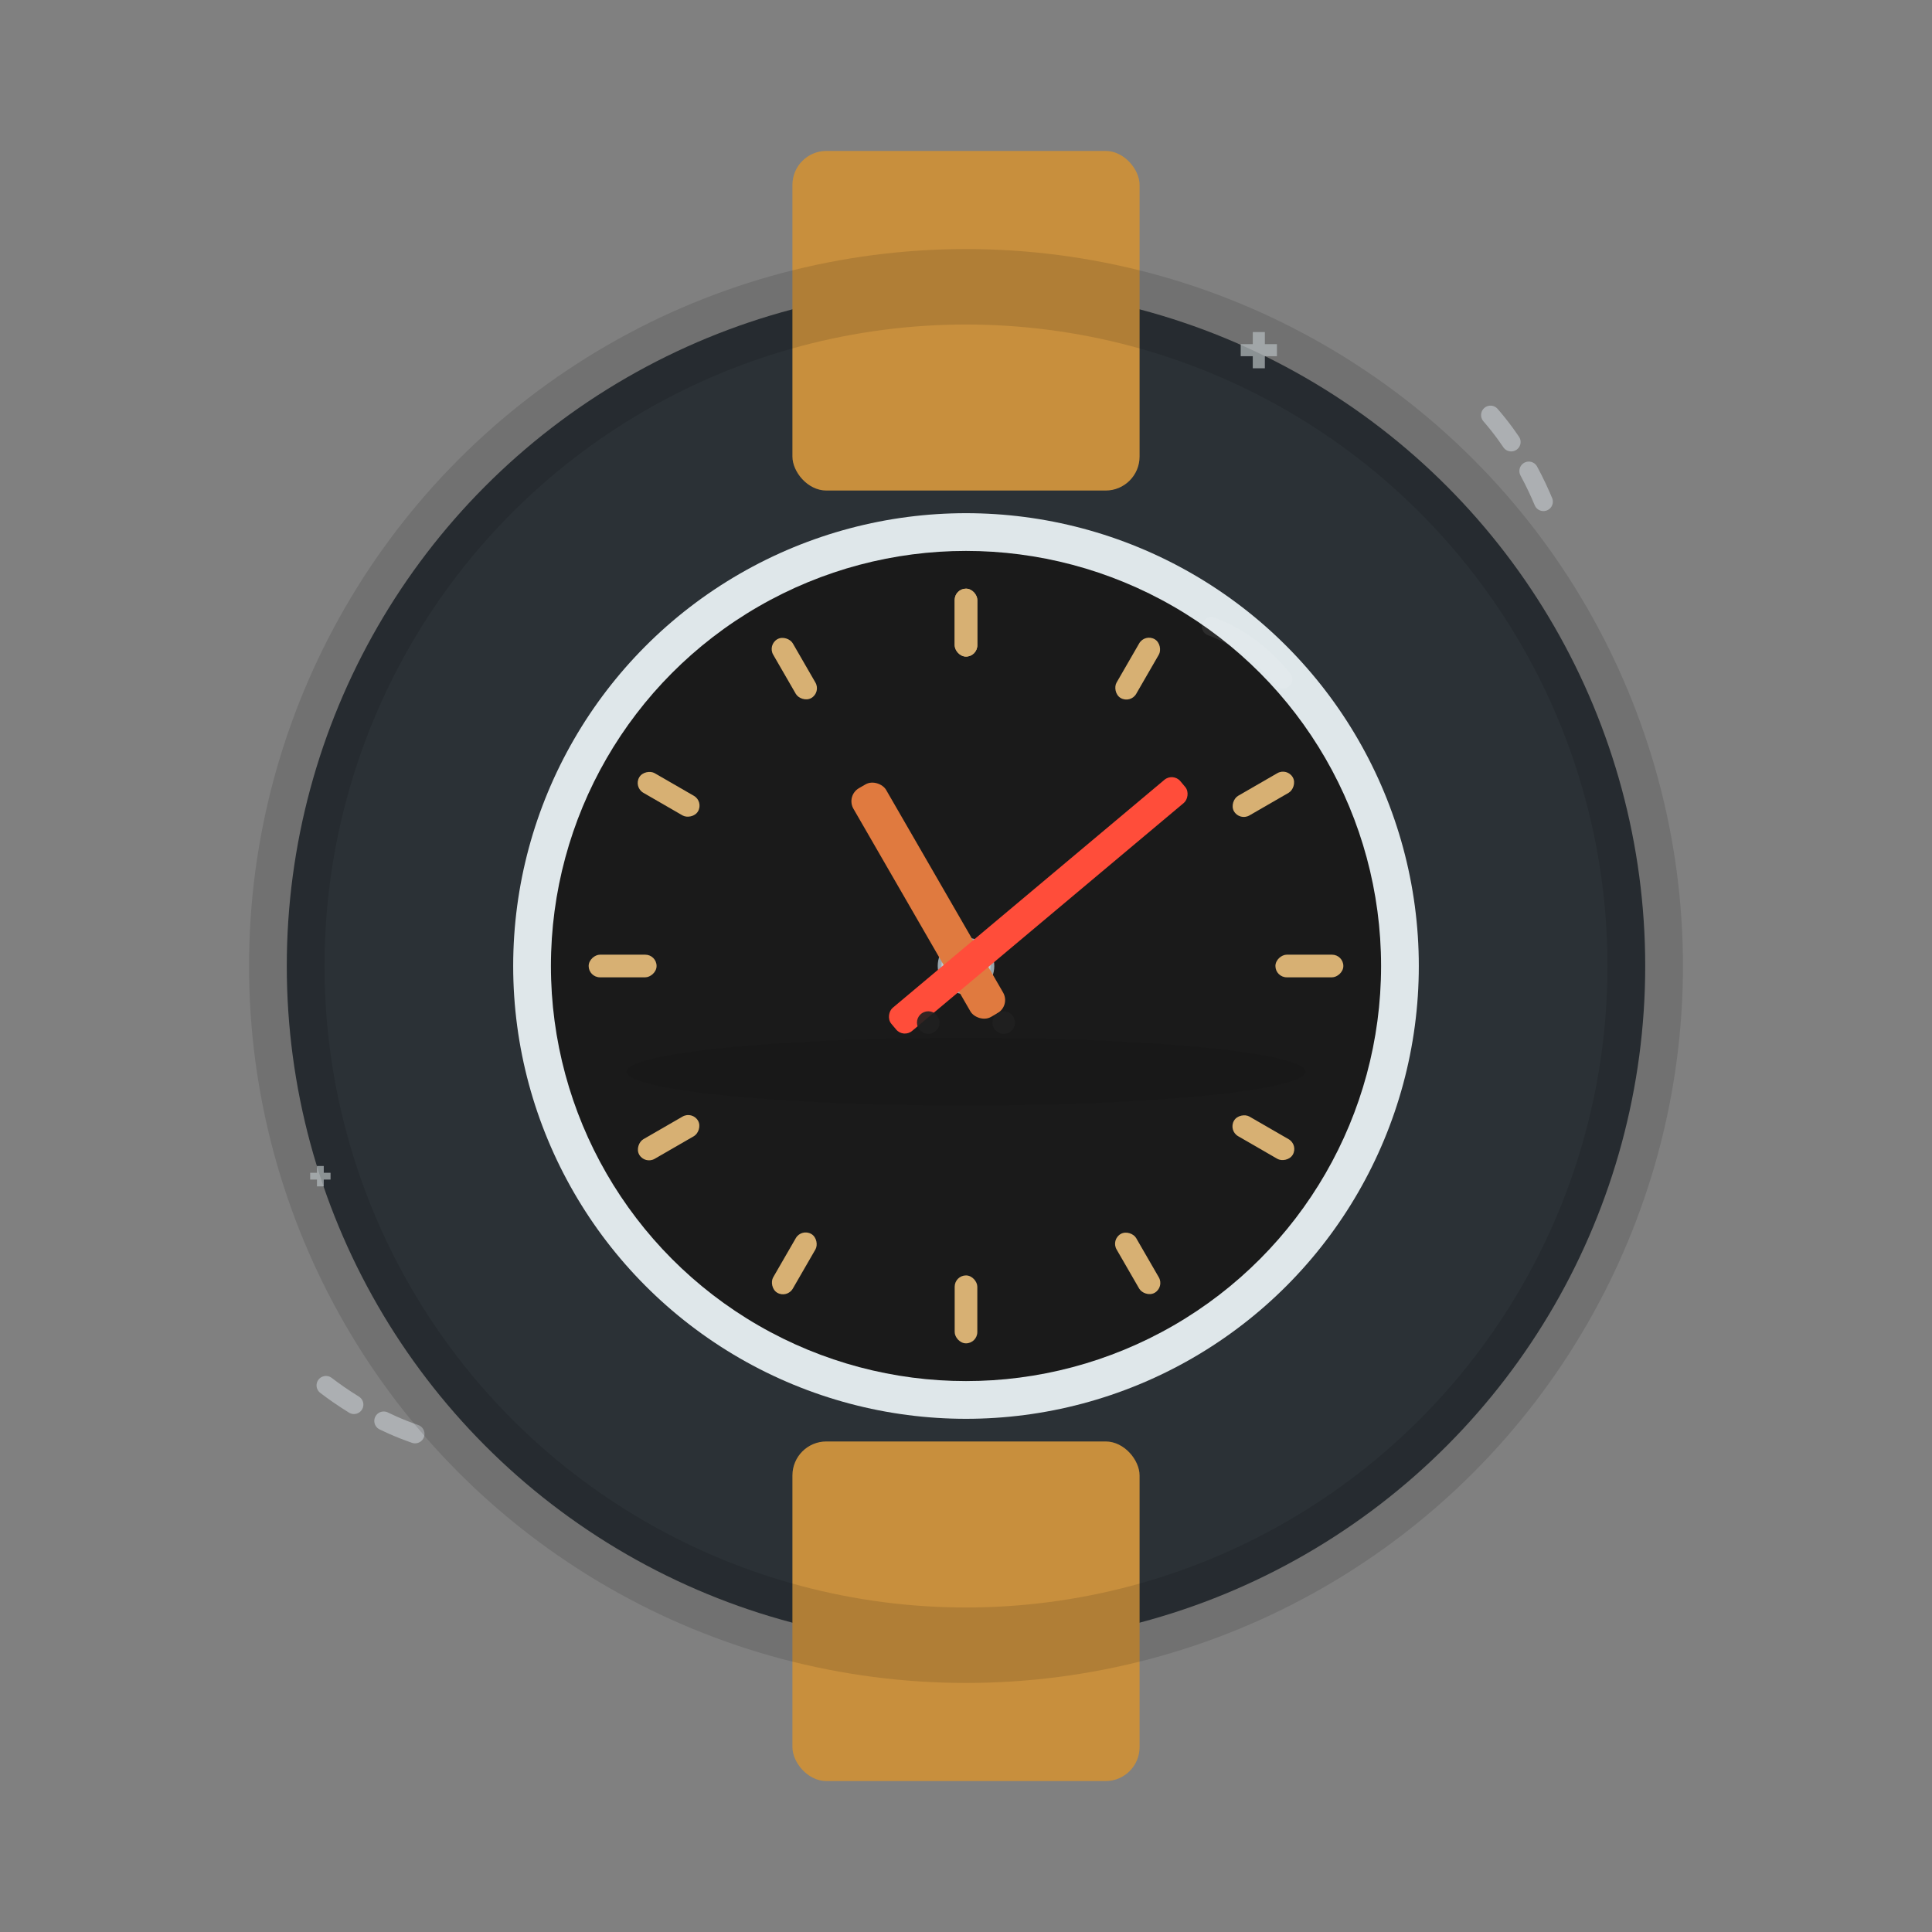 <?xml version="1.0" encoding="UTF-8"?>
<svg xmlns="http://www.w3.org/2000/svg" viewBox="0 0 1024 1024" width="1024" height="1024" role="img" aria-label="Watch illustration">
  <rect x="0" y="0" width="1024" height="1024" fill="#808080" stroke="none"/>
  <!-- Transparent background (no rect) -->

  <!-- subtle decorative dashed path -->
  <g fill="none" stroke="#c3c8cc" stroke-width="10" stroke-linecap="round" opacity="0.65">
    <path d="M790 220c30 18 48 44 48 44" stroke-dasharray="18 18" transform="rotate(18 790 220)" />
    <path d="M220 760c-30 -18 -48 -44 -48 -44" stroke-dasharray="18 18" transform="rotate(-12 220 760)" />
  </g>

  <!-- dark circular backdrop -->
  <circle cx="512" cy="512" r="360" fill="#2b3136"/>

  <!-- watch strap top -->
  <rect x="420" y="80" width="184" height="180" rx="18" ry="18" fill="#c88f3d"/>

  <!-- watch strap bottom -->
  <rect x="420" y="764" width="184" height="180" rx="18" ry="18" fill="#c88f3d"/>

  <!-- watch bezel (outer) -->
  <g>
    <circle cx="512" cy="512" r="240" fill="#dfe7ea"/>
    <!-- inner rim -->
    <circle cx="512" cy="512" r="220" fill="#1a1a1a"/>
    <!-- subtle bezel shadow -->
    <ellipse cx="512" cy="568" rx="180" ry="18" fill="#000" opacity="0.06"/>
  </g>

  <!-- hour markers (12 marks) -->
  <g transform="translate(512,512)">
    <!-- generate 12 markers -->
    <!-- marker style -->
    <g id="marker" fill="#d7b073">
      <rect x="-6" y="-200" width="12" height="36" rx="6" ry="6" />
    </g>
    <!-- rotate copies -->
    <use href="#marker" transform="rotate(0)"/>
    <use href="#marker" transform="rotate(30)"/>
    <use href="#marker" transform="rotate(60)"/>
    <use href="#marker" transform="rotate(90)"/>
    <use href="#marker" transform="rotate(120)"/>
    <use href="#marker" transform="rotate(150)"/>
    <use href="#marker" transform="rotate(180)"/>
    <use href="#marker" transform="rotate(210)"/>
    <use href="#marker" transform="rotate(240)"/>
    <use href="#marker" transform="rotate(270)"/>
    <use href="#marker" transform="rotate(300)"/>
    <use href="#marker" transform="rotate(330)"/>
  </g>

  <!-- center pin -->
  <circle cx="512" cy="512" r="14" fill="#bfc8cc" stroke="#9aa5ab" stroke-width="2"/>

  <!-- hour hand -->
  <g transform="translate(512,512)">
    <rect x="-10" y="-110" width="20" height="140" rx="8" ry="8" fill="#e07a3f" transform="rotate( -30)"/>
  </g>

  <!-- minute hand -->
  <g transform="translate(512,512)">
    <rect x="-8" y="-150" width="16" height="200" rx="6" ry="6" fill="#ff4d3a" transform="rotate(50)"/>
  </g>

  <!-- small face dots (kawaii eyes) -->
  <g fill="#1f1f1f" opacity="0.9">
    <circle cx="492" cy="542" r="6"/>
    <circle cx="532" cy="542" r="6"/>
  </g>

  <!-- small highlight on bezel -->
  <path d="M680 360c-10-12-22-22-38-28" fill="none" stroke="#ffffff" stroke-opacity="0.08" stroke-width="10" stroke-linecap="round"/>

  <!-- subtle star sparkles -->
  <g fill="#cfd6d9" opacity="0.7">
    <path d="M760 190 l8 0 l0 8 l8 0 l0 8 l-8 0 l0 8 l-8 0 l0 -8 l-8 0 l0 -8 l8 0z" transform="scale(0.8) translate(70,30)"/>
    <path d="M200 780 l6 0 l0 6 l6 0 l0 6 l-6 0 l0 6 l-6 0 l0 -6 l-6 0 l0 -6 l6 0z" transform="scale(0.6) translate(80,250)"/>
  </g>

  <!-- outer subtle vignette ring -->
  <circle cx="512" cy="512" r="360" fill="none" stroke="#000" stroke-opacity="0.12" stroke-width="40"/>

  <!-- accessibility title (hidden visually but in DOM) -->
  <title>Watch illustration (transparent background)</title>
</svg>
